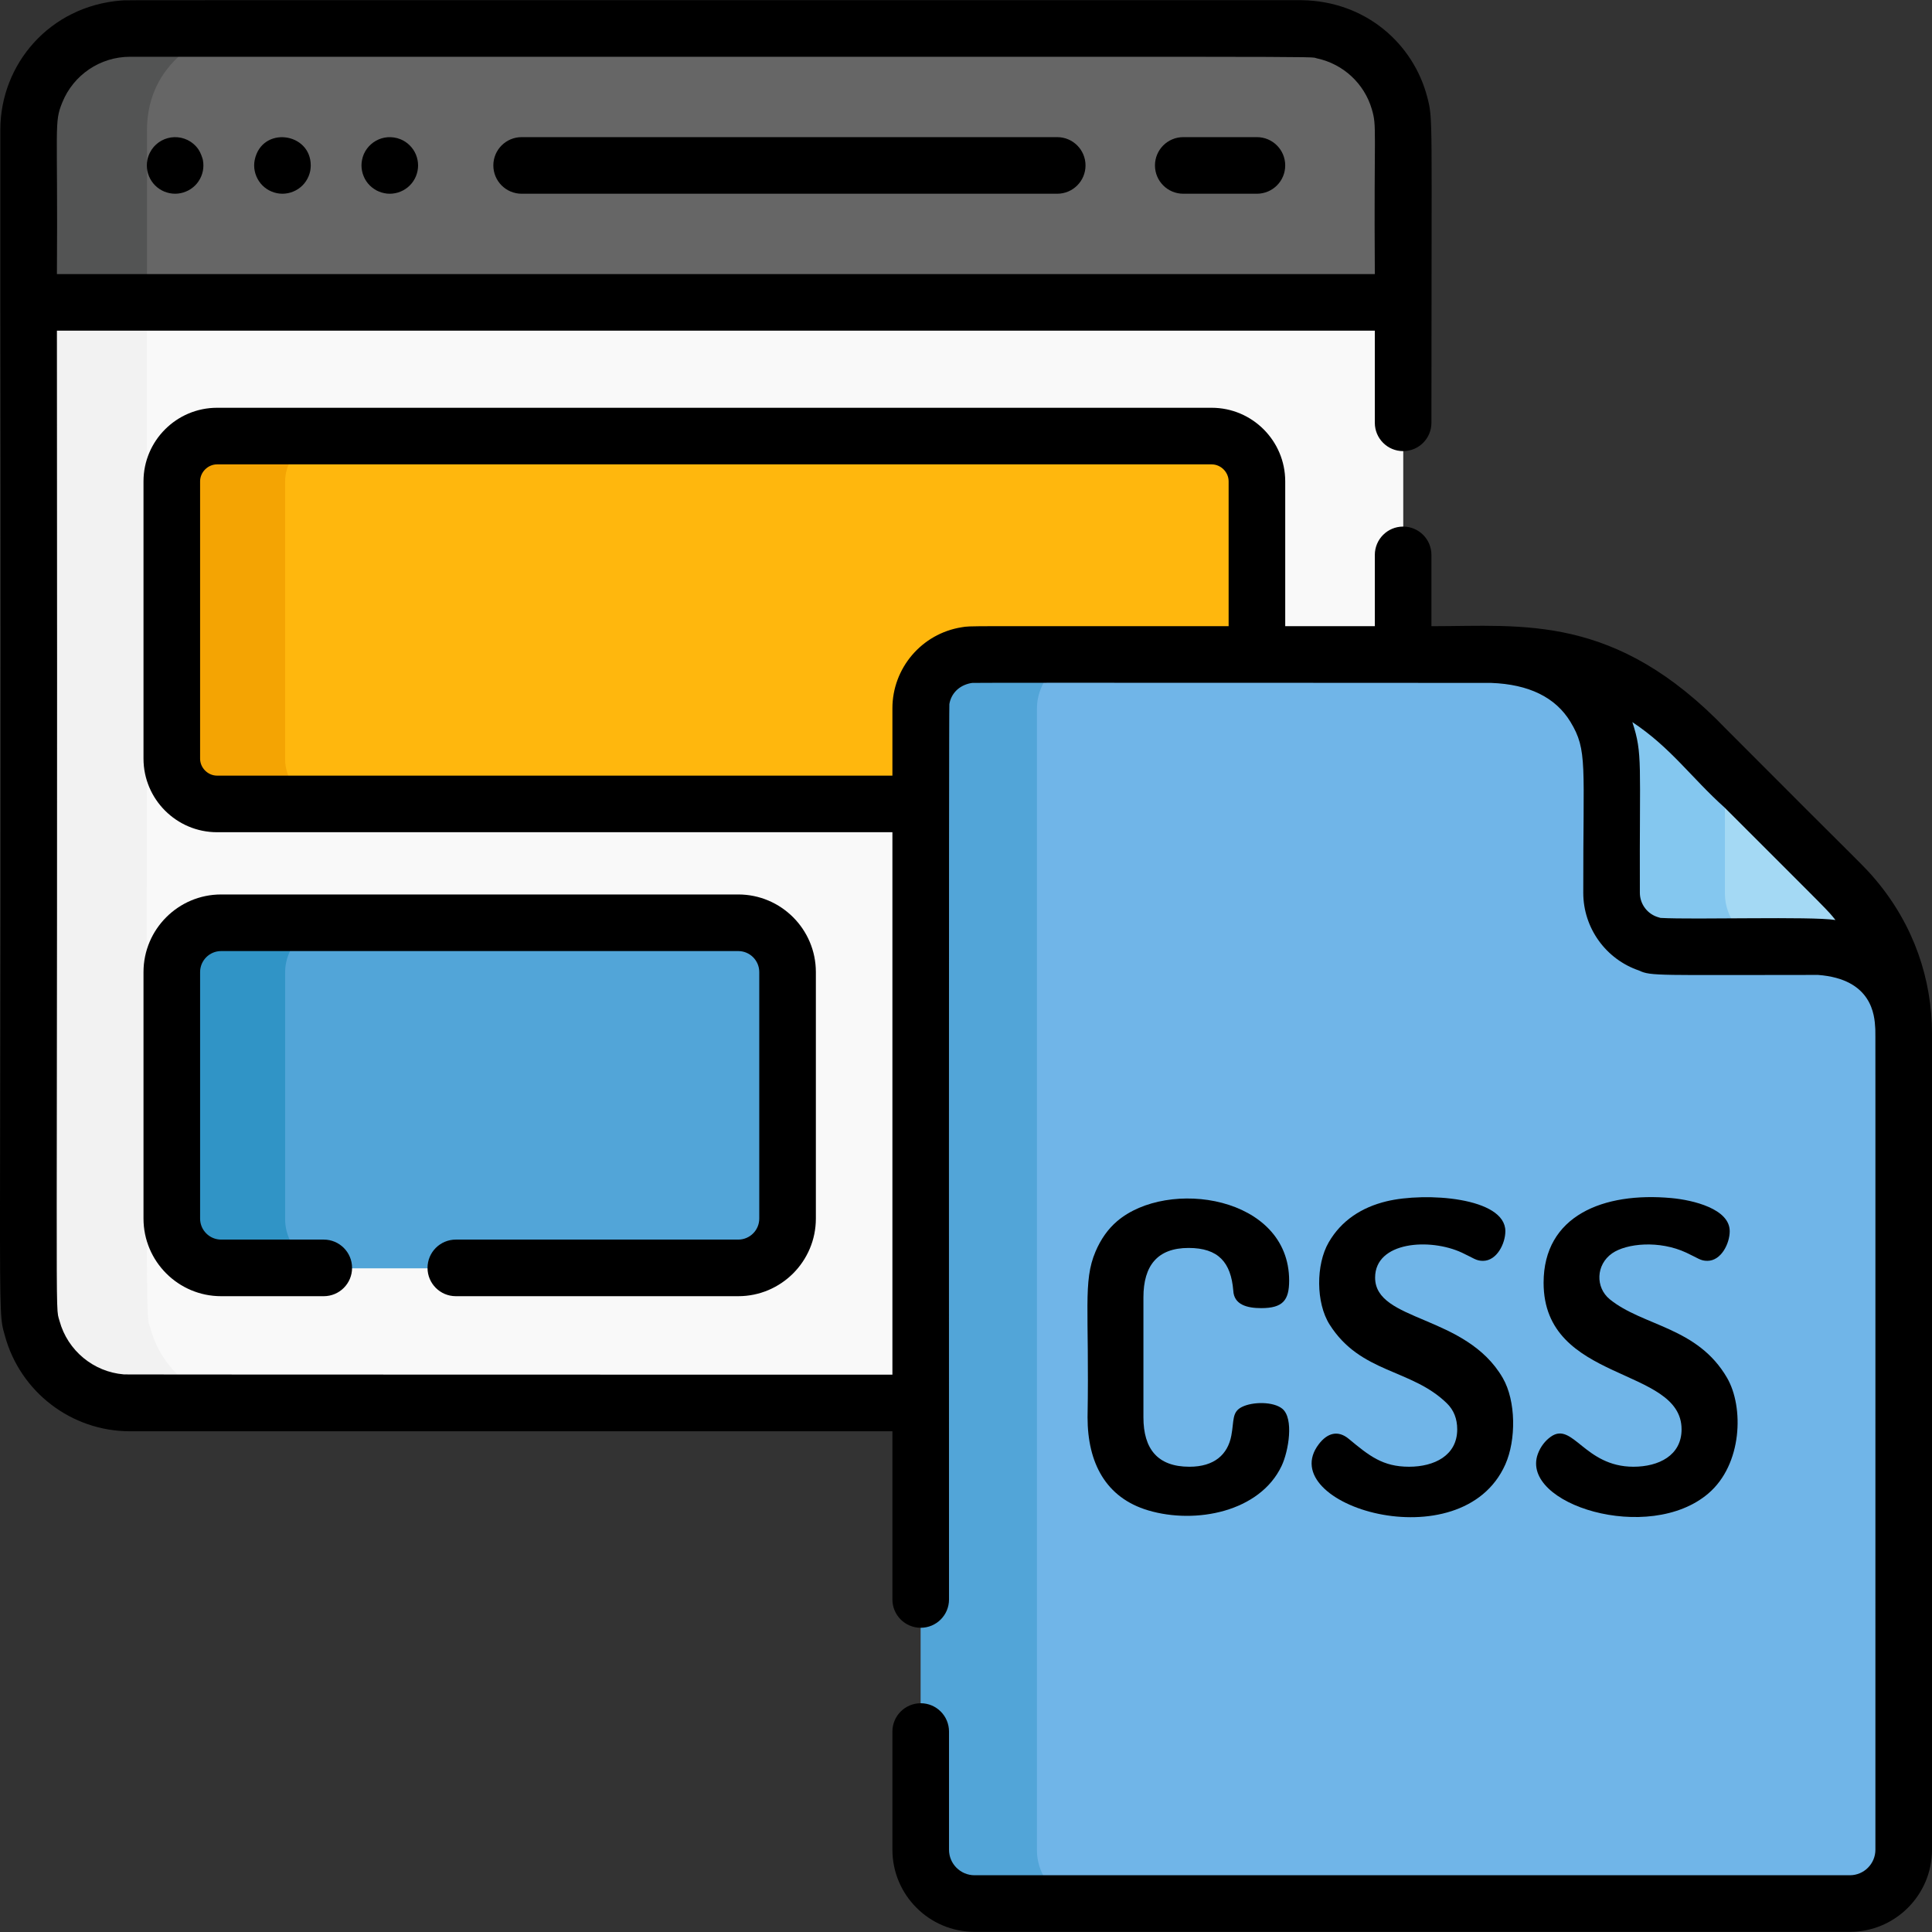 <!-- icon666.com - MILLIONS vector ICONS FREE --><svg version="1.1" id="Capa_1" xmlns="http://www.w3.org/2000/svg" xmlns:xlink="http://www.w3.org/1999/xlink" x="0px" y="0px" viewBox="0 0 512 512" style="enable-background:new 0 0 512 512;" xml:space="preserve"><rect x="0" y="0" width="512" height="512" fill="#333333" stroke="none"/><path style="fill:#F9F9F9;" d="M354.871,9.532L354.871,9.532c-7.765-3.065-3.013-1.872-213.629-1.872l0,0H75.152 c-48.253,0.033-41.64-0.391-48.661,1.208c-12.156,4.301-18.87,14.34-18.87,25.647c0,331.581-0.455,312.47,0.949,317.62 c3.131,11.492,13.613,19.782,25.906,19.782c334.063,0,312.593,0.265,316.828-0.746c11.966-2.87,20.574-13.602,20.574-26.109 c0-193.834,0-116.657,0-310.547C371.878,23.82,365.643,13.897,354.871,9.532z"></path><path style="fill:#F2F2F2;" d="M39.899,352.136c-1.405-5.156-0.948,15.955-0.948-271.709V34.515 c0-18.984,16.907-24.893,17.007-24.983l0,0c3.1-1.223,6.435-1.872,9.848-1.872C34.516,7.687,31.43,6.85,24.629,9.532l0,0 C14.151,13.74,7.622,23.618,7.622,34.515c0,331.581-0.455,312.47,0.948,317.62c2.961,10.871,12.465,18.93,24.068,19.712 c1.974,0.133,0.196,0.041,33.166,0.07C53.507,371.917,43.027,363.624,39.899,352.136z"></path><path style="fill:#FFB70D;" d="M321.133,115.678c-9.431,0-250.346,0-263.571,0c-6.599,0-11.999,5.399-11.999,11.999 c0,25.409,0,47.061,0,73.487c0,6.599,5.399,11.999,11.999,11.999c26.527,0,221.881,0,263.571,0c6.599,0,11.999-5.399,11.999-11.999 c0-26.385,0-47.997,0-73.487C333.132,121.079,327.732,115.678,321.133,115.678z"></path><path style="fill:#F4A403;" d="M75.56,201.165c0-26.385,0-47.997,0-73.487c0-6.599,5.399-11.999,11.999-11.999 c-10.32,0-19.282,0-29.997,0c-6.599,0-11.999,5.399-11.999,11.999c0,25.409,0,47.061,0,73.487c0,6.599,5.399,11.999,11.999,11.999 c6.509,0,18.771,0,29.997,0C80.959,213.164,75.56,207.764,75.56,201.165z"></path><path style="fill:#666666;" d="M371.878,34.515c0-14.831-12.024-26.855-26.855-26.855H34.476c-14.831,0-26.855,12.024-26.855,26.855 v45.734h364.257V34.515z"></path><path style="fill:#535454;" d="M55.957,9.532L55.957,9.532c3.101-1.223,6.435-1.872,9.848-1.872 c-15.711,0.134-28.689-0.291-35.42,0.31l0,0c-2.402,0.368-4.245,0.966-5.756,1.562l0,0l0,0l0,0 c-9.877,3.83-17.006,13.629-17.006,24.983v45.734h31.329V34.515C38.95,15.532,55.857,9.623,55.957,9.532z"></path><path style="fill:#70B5E8;" d="M446.667,195.111c-13.158-13.158-30.003-21.549-48.611-21.549c-17.616,0-153.086-0.374-143.443,0.499 c-6.089,1.628-10.58,7.166-10.58,13.769c0,166.258,0,92.824,0,302.479c0,7.879,6.387,14.267,14.267,14.267 c11.31,0,222.24,0,231.968,0c7.879,0,14.267-6.387,14.267-14.267c0-78.69,0-186.536,0-216.212c0-14.801-6.879-27.996-17.345-38.462 L446.667,195.111z"></path><path style="fill:#52A5D8;" d="M274.804,490.308c0-87.478,0-208.421,0-302.479c0-8.052,6.611-14.267,14.267-14.267 c-34.378,0-31.594-0.185-34.458,0.499c-6.089,1.628-10.58,7.166-10.58,13.769c0,166.259,0,92.824,0,302.479 c0,7.879,6.387,14.267,14.267,14.267c2.421,0,13.99,0,30.771,0C281.191,504.575,274.804,498.188,274.804,490.308z"></path><g><path style="fill:#A4D9F4;" d="M482.097,250.98c-35.779,0-44.541,0.187-44.4-0.499h0.001c-6.089-1.628-10.58-7.166-10.58-13.768 v-33.834c-0.009-1.829-0.698-29.316-33.718-29.316c1.717,0.385,19.42-2.197,39.516,9.295c13.818,7.912,19.872,17.428,29.33,25.832 l0,0l25.945,25.945c9.781,9.781,15.78,23.148,16.287,37.506C503.503,254.757,489.539,251.483,482.097,250.98z"></path><path style="fill:#A4D9F4;" d="M504.478,272.14c0.035,0.634,0.058,1.283,0.058,1.955C504.536,273.441,504.5,272.792,504.478,272.14 z"></path></g><g><path style="fill:#84C7EF;" d="M467.694,250.481L467.694,250.481c-6.089-1.628-10.58-7.166-10.58-13.768v-32.949 c-6.926-7.06-13.024-14.507-24.199-20.907c-17.518-10.018-33.213-9.341-38.091-9.258c31.592,0.792,32.283,27.477,32.293,29.279 v33.834c0,6.602,4.49,12.142,10.58,13.768l0,0c-0.132,0.642,7.543,0.519,37.887,0.501 C469.604,250.937,467.627,250.809,467.694,250.481z"></path><path style="fill:#84C7EF;" d="M394.824,173.599c-0.476-0.012-0.935-0.037-1.425-0.037 C393.619,173.611,394.107,173.611,394.824,173.599z"></path></g><path style="fill:#52A5D8;" d="M195.681,336.118H58.63c-7.186,0-13.067-5.88-13.067-13.067v-65.327 c0-7.186,5.88-13.067,13.067-13.067h137.051c7.186,0,13.067,5.88,13.067,13.067v65.327 C208.747,330.239,202.868,336.118,195.681,336.118z"></path><path style="fill:#3094C6;" d="M75.56,323.052v-65.327c0-7.186,5.879-13.067,13.067-13.067H58.63 c-7.186,0-13.067,5.879-13.067,13.067v65.327c0,7.186,5.879,13.067,13.067,13.067h29.997C81.44,336.118,75.56,330.238,75.56,323.052 z"></path><path d="M52.643,39.682c-0.508-0.773-1.176-1.47-2.069-2.08c-4.374-2.875-10.367-0.611-11.52,4.769c-0.187,0.919-0.187,2.02,0,2.94 c0.101,0.47,0.24,0.95,0.431,1.4c0.189,0.449,0.42,0.89,0.689,1.29c0.271,0.409,0.59,0.8,0.93,1.14c1.4,1.4,3.33,2.2,5.31,2.2 c0.49,0,0.98-0.05,1.46-0.15c0.479-0.09,0.95-0.24,1.399-0.43c0.461-0.18,0.891-0.41,1.301-0.69c0.41-0.27,0.79-0.58,1.14-0.93 c0.35-0.34,0.66-0.73,0.93-1.14c0.558-0.826,0.918-1.738,1.12-2.691c0.184-1.006,0.19-1.903,0-2.94 C53.663,41.902,53.186,40.486,52.643,39.682z"></path><path d="M67.502,42.37c-0.1,0.49-0.15,0.98-0.15,1.471s0.051,0.979,0.15,1.47c0.1,0.47,0.24,0.95,0.43,1.4 c0.181,0.449,0.42,0.89,0.69,1.29c0.27,0.409,0.58,0.8,0.93,1.14c1.391,1.4,3.33,2.2,5.299,2.2c0.49,0,0.98-0.05,1.471-0.15 c0.479-0.09,0.949-0.24,1.399-0.43c0.45-0.18,0.891-0.41,1.3-0.69c0.41-0.27,0.79-0.58,1.141-0.93c0.34-0.34,0.66-0.73,0.93-1.14 c0.271-0.4,0.5-0.841,0.69-1.29c0.189-0.45,0.33-0.931,0.43-1.4c0.09-0.49,0.14-0.979,0.14-1.47 C82.35,35.052,69.422,33.311,67.502,42.37z"></path><path d="M110.226,40.972c-0.19-0.45-0.42-0.89-0.69-1.29c-0.28-0.41-0.59-0.8-0.94-1.14c-0.34-0.351-0.72-0.66-1.14-0.94 c-0.4-0.27-0.84-0.5-1.29-0.69c-4.634-1.85-9.379,1.07-10.219,5.459c-0.101,0.49-0.15,0.98-0.15,1.471s0.05,0.979,0.15,1.47 c0.09,0.47,0.24,0.95,0.43,1.4c0.18,0.449,0.41,0.89,0.68,1.29c0.28,0.409,0.591,0.8,0.94,1.14c0.34,0.35,0.729,0.66,1.14,0.93 c0.41,0.28,0.84,0.511,1.29,0.69c0.46,0.19,0.931,0.34,1.41,0.43c0.48,0.101,0.97,0.15,1.46,0.15s0.98-0.05,1.47-0.15 c0.481-0.09,0.95-0.24,1.4-0.43c0.45-0.18,0.89-0.41,1.29-0.69c0.42-0.27,0.8-0.58,1.14-0.93c0.351-0.34,0.66-0.73,0.94-1.14 c0.27-0.4,0.5-0.841,0.69-1.29c0.181-0.45,0.33-0.931,0.421-1.4c0.1-0.49,0.149-0.979,0.149-1.47s-0.05-0.98-0.149-1.471 C110.557,41.902,110.407,41.422,110.226,40.972z"></path><path d="M280.175,36.342H138.239c-4.143,0-7.499,3.357-7.499,7.499s3.357,7.499,7.499,7.499h141.936 c4.143,0,7.499-3.357,7.499-7.499S284.318,36.342,280.175,36.342z"></path><path d="M333.097,36.342h-19.52c-4.143,0-7.499,3.357-7.499,7.499s3.357,7.499,7.499,7.499h19.52c4.143,0,7.499-3.357,7.499-7.499 S337.239,36.342,333.097,36.342z"></path><path d="M497.147,233.252c-3.52-4.173-2.393-2.583-39.708-40.055c-29.436-30.657-53.759-27.245-78.096-27.249V147.05 c0-4.143-3.357-7.499-7.499-7.499s-7.499,3.357-7.499,7.499v18.898h-23.748v-38.385c0-10.751-8.747-19.498-19.498-19.498H57.527 c-10.751,0-19.498,8.747-19.498,19.498v73.487c0,10.751,8.747,19.498,19.498,19.498h178.971v143.755 c-0.1,0-217.621-0.012-203.723-0.078c-7.951-0.661-14.849-6.259-17.005-14.173c-1.298-4.768-0.445,10.239-0.686-262.418h349.259 v24.419c0,4.143,3.357,7.499,7.499,7.499s7.499-3.357,7.499-7.499c0-82.673,0.455-80.183-1.081-86.233 c-3.65-14.183-16.281-25.511-33.273-25.773C20.94,0.061,34.296-0.015,32.076,0.135C13.069,1.661,0.087,17.077,0.087,34.402v45.733 c0.418,277.901-1.046,265.559,1.212,273.858c4.038,14.82,17.544,25.31,33.142,25.31h202.057v44.577c0,4.143,3.357,7.499,7.499,7.499 c4.143,0,7.499-3.357,7.499-7.499c0-0.888-0.075-236.291,0.094-237.29c0.454-2.678,2.416-4.925,5.703-5.558 c0.101-0.012,0.534-0.066,0.434-0.054c0.957-0.09,137.328,0.003,137.429,0.001c10.027,0.364,17.097,3.834,21.03,10.326 c4.597,7.593,3.335,11.179,3.396,45.293c0,9.359,6.015,17.64,14.791,20.606c3.111,1.519,5.183,1.162,47.422,1.162 c14.368,1.077,14.974,10.772,15.157,14.037c0.09,2.237,0.034-14.225,0.048,217.791c0,3.732-3.036,6.767-6.768,6.767H258.265 c-3.732,0-6.768-3.036-6.768-6.767v-31.318c0-4.143-3.357-7.499-7.499-7.499c-4.143,0-7.499,3.357-7.499,7.499v31.318 c0,12.002,9.765,21.766,21.767,21.766h231.969c12.002,0,21.767-9.765,21.767-21.766V273.981 C512,259.562,507.221,245.248,497.147,233.252z M16.506,27.155c2.951-7.303,10.049-12.11,17.935-12.11 c332.278,0.039,311.744-0.18,314.596,0.434c6.942,1.486,12.525,6.678,14.507,13.457c1.403,4.752,0.532,4.666,0.799,43.7H15.085 C15.355,32.722,14.278,32.648,16.506,27.155z M325.597,165.948c-71.452,0.031-68.065-0.152-70.747,0.285 c-10.585,1.681-18.352,10.831-18.352,21.481v17.836H57.527c-2.439,0-4.5-2.061-4.5-4.5v-73.487c0-2.439,2.061-4.5,4.5-4.5h263.571 c2.44,0,4.5,2.061,4.5,4.5V165.948z M440.053,243.258c-0.148-0.05-0.3-0.095-0.454-0.136c-2.954-0.79-5.017-3.474-5.017-6.524 c-0.137-34.62,0.813-36.678-1.99-45.231c10.221,6.757,15.728,14.851,24.455,22.652c28.458,28.459,27.081,26.943,29.369,29.793 C479.914,242.794,449.147,243.768,440.053,243.258z"></path><path d="M314.983,330.718c7.945,0,11.228,3.873,11.847,11.278c0.161,3.755,3.632,4.67,7.404,4.67c5.738,0,7.404-2.087,7.404-7.29 c0-22.47-32.196-27.227-45.622-15.719c-2.393,2.051-4.292,4.726-5.695,8.03c-3.386,7.953-1.616,15.465-2.107,43.913 c0,12.04,4.803,21.312,16.061,24.661c12.621,3.756,29.615,0.379,35.369-11.79c1.847-3.906,3.309-12.597,0.171-15.15 c-2.354-1.91-7.81-1.904-10.708-0.455c-2.69,1.345-2.042,3.616-2.791,7.575c-0.949,5.003-4.489,8.259-11.106,8.259 c-8.439,0-12.19-4.727-12.19-13.101v-31.782C303.021,335.388,306.75,330.718,314.983,330.718z"></path><path d="M373.417,388.7c-7,0-10.561-2.89-16.004-7.405c-2.839-2.343-5.649-1.555-7.917,1.425 c-12.217,16.021,37.853,31.422,49.438,5.354c2.863-6.44,2.854-16.777-0.684-22.896c-9.775-16.895-33.832-14.827-33.832-26.599 c0-9.582,14.534-10.561,23.01-6.606c3.186,1.485,3.739,2.164,5.582,2.164c3.652,0,5.923-4.568,5.923-7.86 c0-8.976-21.171-10.41-31.497-7.916c-6.611,1.597-11.983,5.107-15.321,10.879c-3.414,5.897-3.395,16.019,0.228,21.758 c8.235,13.04,21.663,11.669,31.099,20.902c1.823,1.785,2.734,4.084,2.734,6.892C386.176,385.742,380.081,388.7,373.417,388.7z"></path><path d="M432.878,388.7c-12.964,0-16.073-12.038-21.871-7.974c-1.464,1.023-2.765,2.643-3.475,4.612 c-4.766,13.266,29.417,23.971,45.223,10.423c9.009-7.722,9.409-22.88,4.955-30.585c-7.839-13.549-22.296-13.694-31.099-20.847 c-3.839-3.121-3.708-9.175,0.627-12.189c3.818-2.651,12.503-3.505,19.649-0.17c3.186,1.485,3.739,2.164,5.582,2.164 c3.652,0,5.923-4.568,5.923-7.86c0-5.917-9.712-8.242-15.435-8.77c-18.047-1.67-33.888,4.655-33.888,22.441 c0,26.661,36.565,22.059,36.565,38.844C445.636,385.742,439.541,388.7,432.878,388.7z"></path><path d="M195.647,328.505h-74.849c-4.143,0-7.499,3.357-7.499,7.499s3.357,7.499,7.499,7.499h74.849 c11.34,0,20.565-9.226,20.565-20.566v-65.327c0-11.341-9.226-20.566-20.565-20.566H58.596c-11.341,0-20.566,9.226-20.566,20.566 v65.327c0,11.341,9.226,20.566,20.566,20.566h27.206c4.143,0,7.499-3.357,7.499-7.499s-3.357-7.499-7.499-7.499H58.596 c-3.07,0-5.567-2.498-5.567-5.567v-65.327c0-3.07,2.498-5.567,5.567-5.567h137.051c3.07,0,5.566,2.498,5.566,5.567v65.327 C201.214,326.007,198.716,328.505,195.647,328.505z"></path></svg>